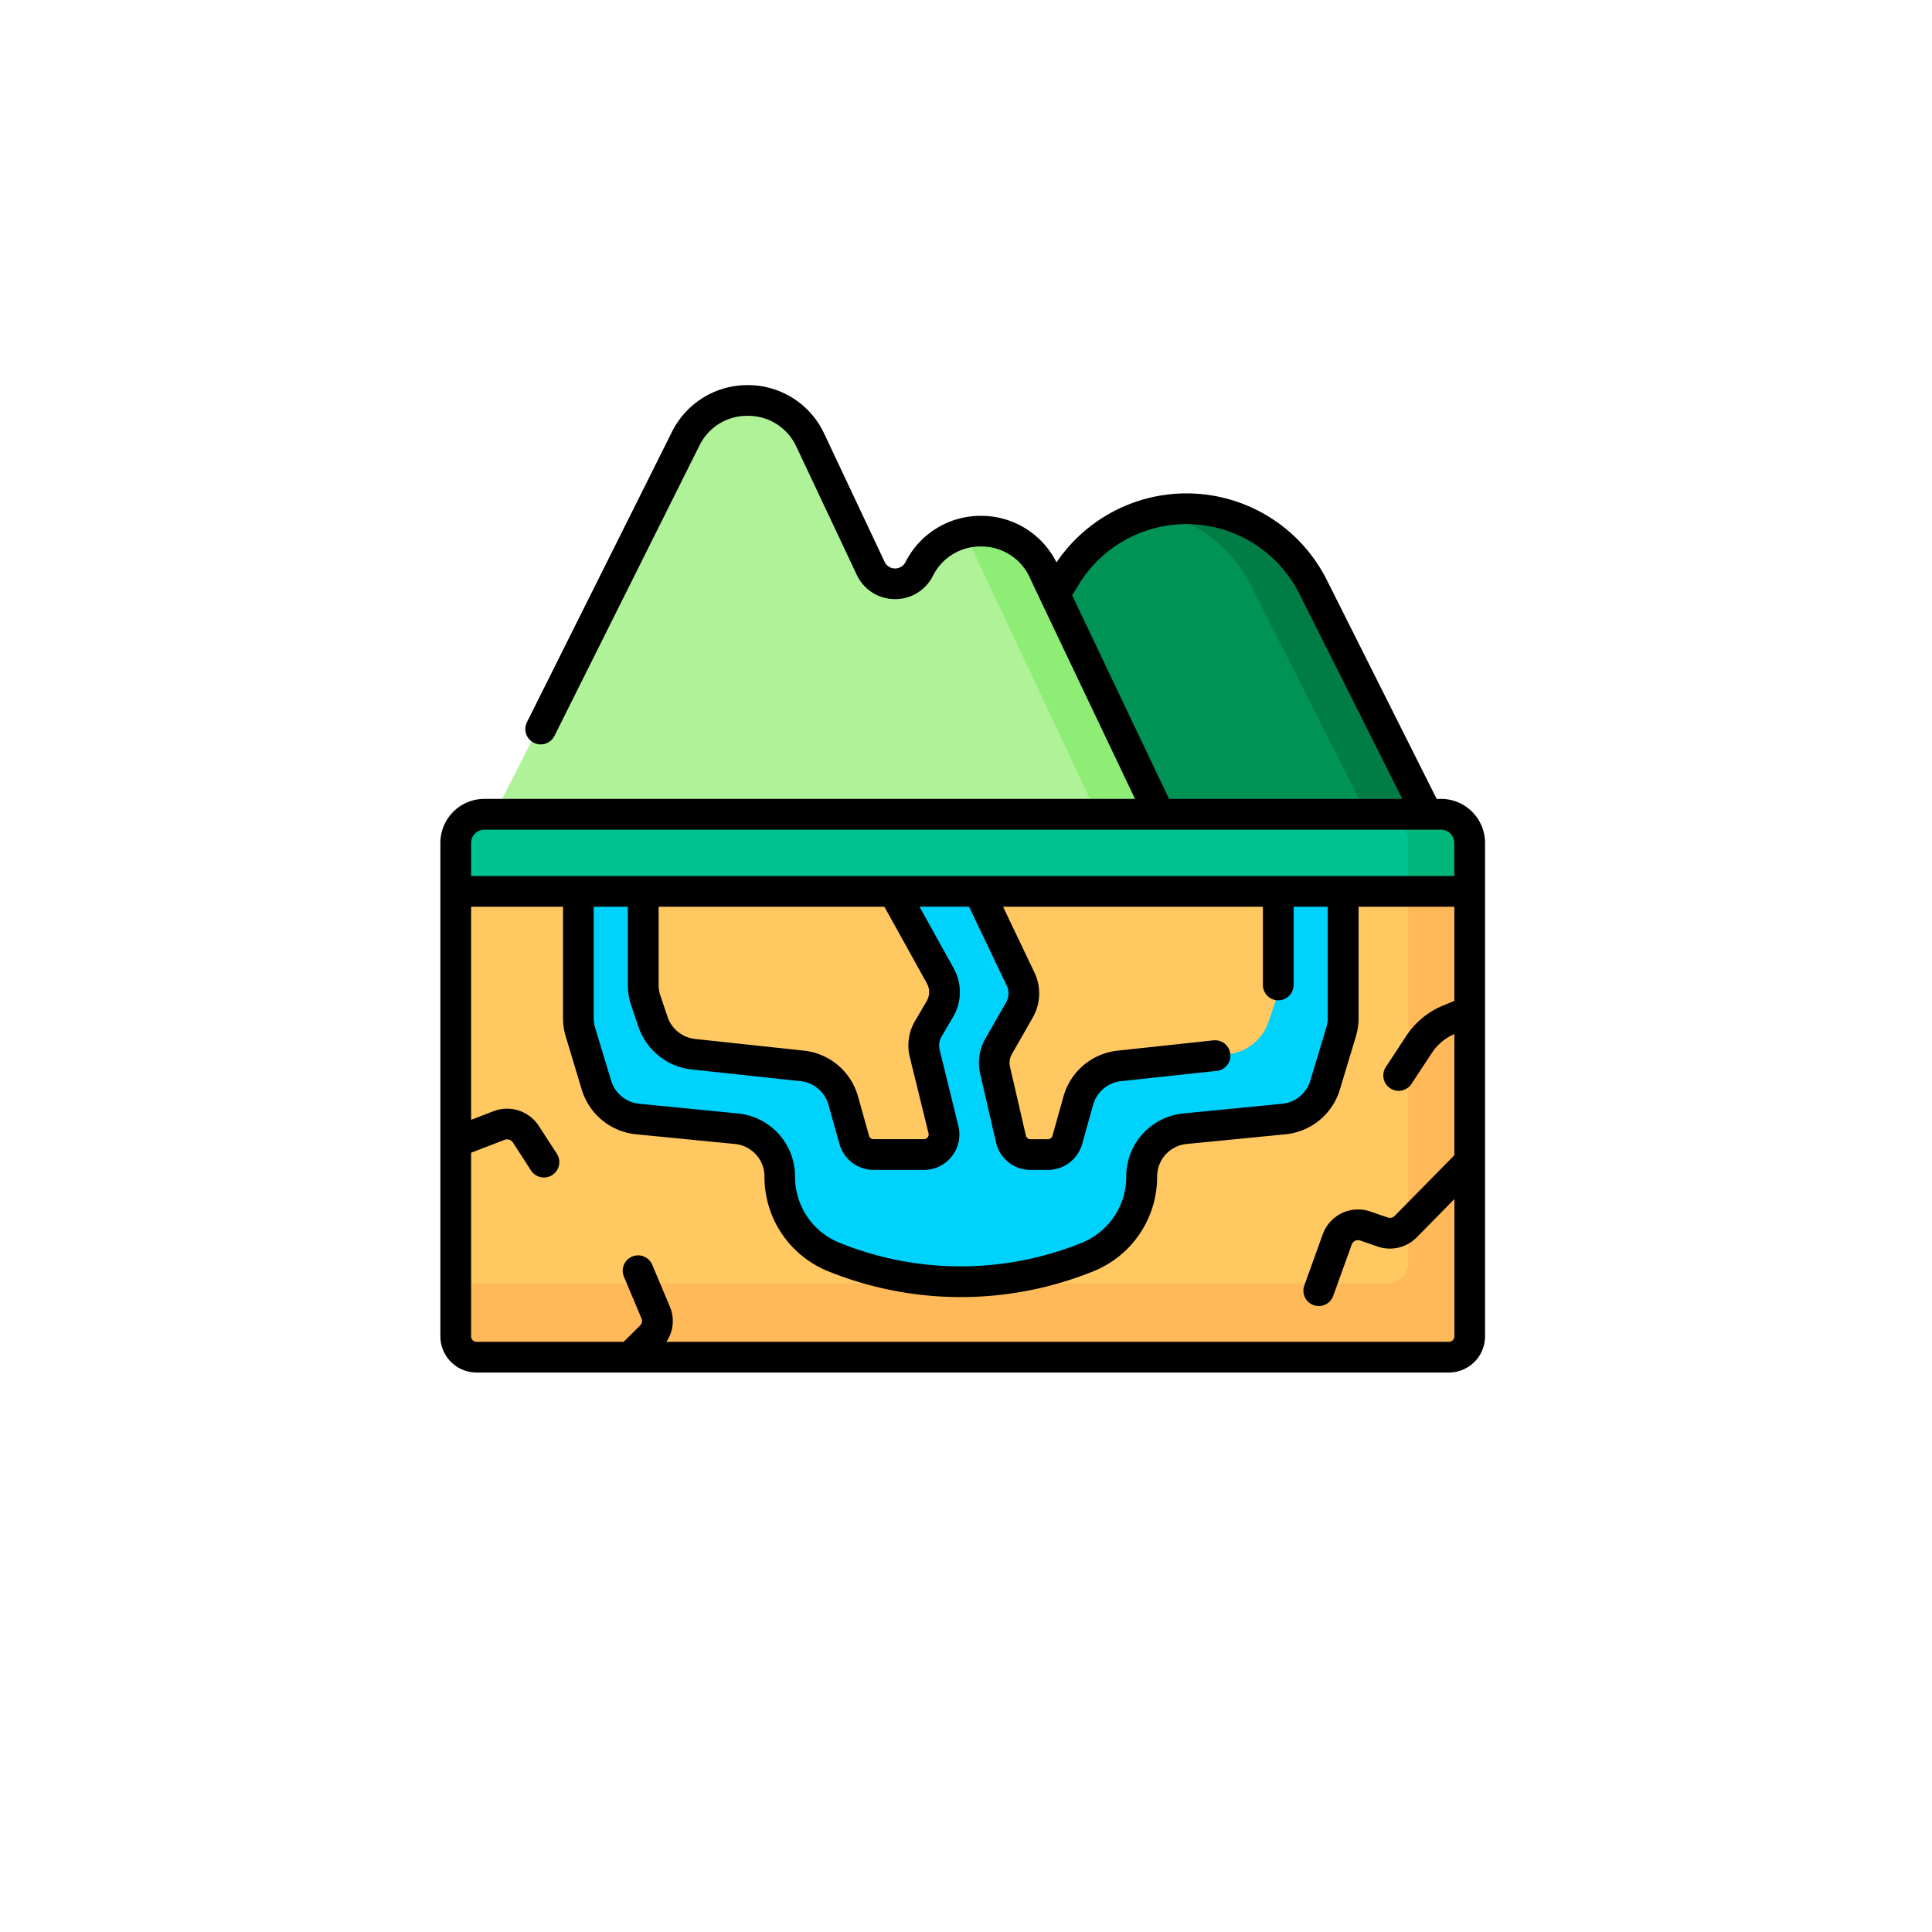 <svg xmlns="http://www.w3.org/2000/svg" xmlns:xlink="http://www.w3.org/1999/xlink" width="136" height="136" viewBox="0 0 136 136">
  <defs>
    <filter id="Ellipse_12618" x="0" y="0" width="136" height="136" filterUnits="userSpaceOnUse">
      <feOffset dy="3" input="SourceAlpha"/>
      <feGaussianBlur stdDeviation="3" result="blur"/>
      <feFlood flood-opacity="0.161"/>
      <feComposite operator="in" in2="blur"/>
      <feComposite in="SourceGraphic"/>
    </filter>
  </defs>
  <g id="Group_1112317" data-name="Group 1112317" transform="translate(-781 -5571.663)">
    <g transform="matrix(1, 0, 0, 1, 781, 5571.66)" filter="url(#Ellipse_12618)">
      <circle id="Ellipse_12618-2" data-name="Ellipse 12618" cx="59" cy="59" r="59" transform="translate(9 6)" fill="#fff"/>
    </g>
    <g id="agua-subterranea" transform="translate(812 5584.799)">
      <g id="Group_1112088" data-name="Group 1112088" transform="translate(1.081 15.054)">
        <path id="Path_908239" data-name="Path 908239" d="M276.9,82.106l1.858-3.023a9.969,9.969,0,0,1,17.389.717l8.15,16.1H274.269V91.414A17.779,17.779,0,0,1,276.9,82.106Z" transform="translate(-235.812 -66.712)" fill="#009356"/>
        <path id="Path_908240" data-name="Path 908240" d="M360.332,79.8a9.941,9.941,0,0,0-11.066-5.234,9.831,9.831,0,0,1,6.741,5.234l8.15,16.1h4.325Z" transform="translate(-299.997 -66.716)" fill="#007d45"/>
        <path id="Path_908241" data-name="Path 908241" d="M48.113,33.338a1.9,1.9,0,0,1-3.413-.052l-4.249-9.014a4.879,4.879,0,0,0-8.761-.133L16.837,53.318H66.229L56.874,33.471A4.879,4.879,0,0,0,48.113,33.338Z" transform="translate(-15.491 -21.473)" fill="#aff297"/>
        <path id="Path_908242" data-name="Path 908242" d="M48.113,33.338a1.9,1.9,0,0,1-3.413-.052l-4.249-9.014a4.879,4.879,0,0,0-8.761-.133L16.837,53.318H66.229L56.874,33.471A4.879,4.879,0,0,0,48.113,33.338Z" transform="translate(-15.491 -21.473)" fill="#aff297"/>
        <path id="Path_908243" data-name="Path 908243" d="M264.518,105.32h4.3L260.7,88.1a4.862,4.862,0,0,0-5.7-2.627,4.991,4.991,0,0,1,.659,1.042Z" transform="translate(-219.315 -76.097)" fill="#8ded74"/>
        <path id="Path_908244" data-name="Path 908244" d="M77.408,293.983H8.966A1.466,1.466,0,0,1,7.5,292.517V261.2H78.875v31.321A1.466,1.466,0,0,1,77.408,293.983Z" transform="translate(-7.5 -226.638)" fill="#ffc861"/>
        <path id="Path_908245" data-name="Path 908245" d="M77.408,293.983H8.966A1.466,1.466,0,0,1,7.5,292.517V261.2H78.875v31.321A1.466,1.466,0,0,1,77.408,293.983Z" transform="translate(-7.5 -226.638)" fill="#ffc861"/>
        <path id="Path_908246" data-name="Path 908246" d="M74.55,261.2v26.131a1.466,1.466,0,0,1-1.466,1.466H7.5v3.723a1.466,1.466,0,0,0,1.466,1.466H77.408a1.466,1.466,0,0,0,1.466-1.466V261.2Z" transform="translate(-7.5 -226.638)" fill="#ffb959"/>
        <path id="Path_908247" data-name="Path 908247" d="M78.875,228.981H7.5v-3.412a2.015,2.015,0,0,1,2.014-2.014H76.86a2.014,2.014,0,0,1,2.014,2.014Z" transform="translate(-7.5 -194.423)" fill="#00c190"/>
        <path id="Path_908248" data-name="Path 908248" d="M462.961,223.555h-4.325a2.014,2.014,0,0,1,2.014,2.014v3.412h4.325v-3.412A2.014,2.014,0,0,0,462.961,223.555Z" transform="translate(-393.601 -194.423)" fill="#00b67b"/>
        <path id="Path_908249" data-name="Path 908249" d="M116.65,261.2v6.588a3.388,3.388,0,0,1-.178,1.083l-.509,1.507a3.386,3.386,0,0,1-2.847,2.283l-7.647.821a3.386,3.386,0,0,0-2.9,2.452l-.774,2.758a1.414,1.414,0,0,1-1.361,1.032H99.2a1.413,1.413,0,0,1-1.378-1.1l-1.111-4.831a2.343,2.343,0,0,1,.249-1.688l1.465-2.564a2.343,2.343,0,0,0,.08-2.172L95.561,261.2h-6l3.3,5.951a2.343,2.343,0,0,1-.029,2.324l-.814,1.385a2.343,2.343,0,0,0-.255,1.746l1.318,5.366A1.414,1.414,0,0,1,91.7,279.72H88.159a1.413,1.413,0,0,1-1.361-1.032l-.774-2.758a3.386,3.386,0,0,0-2.9-2.452l-7.647-.821a3.385,3.385,0,0,1-2.846-2.283l-.509-1.507a3.388,3.388,0,0,1-.178-1.083V261.2H67.378v8.92a3.384,3.384,0,0,0,.144.976l1.125,3.735a3.386,3.386,0,0,0,2.911,2.393l6.945.681a3.386,3.386,0,0,1,3.055,3.37,6.116,6.116,0,0,0,3.841,5.677,23.92,23.92,0,0,0,17.8,0,6.116,6.116,0,0,0,3.841-5.677,3.386,3.386,0,0,1,3.055-3.37l6.945-.681a3.385,3.385,0,0,0,2.911-2.393l1.125-3.735a3.385,3.385,0,0,0,.144-.976V261.2H116.65Z" transform="translate(-58.746 -226.638)" fill="#00d2fe"/>
        <g id="Group_1112087" data-name="Group 1112087" transform="translate(1.081 8.702)">
          <path id="Path_908250" data-name="Path 908250" d="M44.714,234.318h39.5v-2.331a.934.934,0,0,0-.933-.933H15.933a.934.934,0,0,0-.933.933v2.331Z" transform="translate(-15 -209.543)" fill="none"/>
          <path id="Path_908251" data-name="Path 908251" d="M76.1,280.935a2.3,2.3,0,0,0,1.981,1.629l6.945.681a4.451,4.451,0,0,1,4.031,4.445,5.011,5.011,0,0,0,3.162,4.673,22.739,22.739,0,0,0,16.991,0,5.011,5.011,0,0,0,3.162-4.673,4.451,4.451,0,0,1,4.031-4.445l6.945-.681a2.3,2.3,0,0,0,1.981-1.629l1.125-3.735a2.3,2.3,0,0,0,.1-.665V268.7h-2.4V274.2a1.081,1.081,0,1,1-2.162,0V268.7H103.7l2.209,4.625a3.425,3.425,0,0,1-.117,3.175l-1.465,2.564a1.258,1.258,0,0,0-.134.909l1.111,4.83a.331.331,0,0,0,.324.258h1.232a.333.333,0,0,0,.32-.243l.774-2.759a4.445,4.445,0,0,1,3.824-3.235l6.715-.721a1.081,1.081,0,0,1,.231,2.15l-6.715.721a2.293,2.293,0,0,0-1.973,1.669l-.774,2.758a2.5,2.5,0,0,1-2.4,1.821h-1.232a2.483,2.483,0,0,1-2.431-1.936l-1.111-4.83a3.414,3.414,0,0,1,.364-2.467l1.465-2.564a1.261,1.261,0,0,0,.043-1.17L101.3,268.7H97.812l2.411,4.346a3.438,3.438,0,0,1-.042,3.4l-.814,1.385a1.255,1.255,0,0,0-.138.94l1.318,5.366a2.495,2.495,0,0,1-2.423,3.09H94.578a2.5,2.5,0,0,1-2.4-1.821l-.774-2.758a2.293,2.293,0,0,0-1.973-1.669l-7.647-.821a4.48,4.48,0,0,1-3.755-3.012l-.509-1.507a4.457,4.457,0,0,1-.235-1.429V268.7h-2.4v7.839a2.305,2.305,0,0,0,.1.664Z" transform="translate(-66.247 -241.758)" fill="none"/>
          <path id="Path_908252" data-name="Path 908252" d="M324.463,86.705a8.888,8.888,0,0,0-15.5-.636l-.477.777,6.821,14.337h16.421Z" transform="translate(-266.176 -81.834)" fill="none"/>
          <path id="Path_908253" data-name="Path 908253" d="M81.554,291.971a2.648,2.648,0,0,1-2.733.644l-1.239-.426a.474.474,0,0,0-.6.286l-1.3,3.61a1.081,1.081,0,1,1-2.034-.734l1.3-3.61a2.645,2.645,0,0,1,3.333-1.6l1.239.426a.474.474,0,0,0,.489-.115l4.2-4.267v-8.526a3.537,3.537,0,0,0-1.577,1.315l-1.429,2.173a1.081,1.081,0,1,1-1.806-1.188l1.429-2.173a5.692,5.692,0,0,1,2.6-2.143l.665-.274a1.1,1.1,0,0,1,.12-.041v-6.635H77.47v7.839a4.464,4.464,0,0,1-.19,1.288l-1.125,3.735a4.452,4.452,0,0,1-3.841,3.157l-6.945.681a2.3,2.3,0,0,0-2.08,2.293,7.163,7.163,0,0,1-4.52,6.681,24.893,24.893,0,0,1-18.6,0,7.163,7.163,0,0,1-4.52-6.681,2.3,2.3,0,0,0-2.08-2.294l-6.945-.681a4.452,4.452,0,0,1-3.841-3.157l-1.125-3.735a4.463,4.463,0,0,1-.19-1.288v-7.839H15v15l1.582-.609a2.665,2.665,0,0,1,3.181,1.035l1.27,1.964a1.081,1.081,0,1,1-1.816,1.174l-1.27-1.964a.493.493,0,0,0-.589-.192L15,286.012v12.923a.385.385,0,0,0,.385.385H25.733l1.169-1.15a.437.437,0,0,0,.1-.483l-1.242-2.952a1.081,1.081,0,1,1,1.993-.839l1.242,2.951a2.585,2.585,0,0,1-.248,2.473H83.827a.385.385,0,0,0,.385-.385V289.27Z" transform="translate(-15 -241.757)" fill="none"/>
          <path id="Path_908254" data-name="Path 908254" d="M106.677,274.938l.509,1.507A2.311,2.311,0,0,0,109.123,278l7.647.821a4.445,4.445,0,0,1,3.824,3.235l.774,2.758a.333.333,0,0,0,.32.243h3.546a.333.333,0,0,0,.323-.412l-1.318-5.366a3.405,3.405,0,0,1,.374-2.552l.814-1.385a1.267,1.267,0,0,0,.016-1.252l-2.993-5.395H106.556V274.2A2.3,2.3,0,0,0,106.677,274.938Z" transform="translate(-93.357 -241.756)" fill="none"/>
        </g>
      </g>
      <path id="Path_908255" data-name="Path 908255" d="M70.441,43.1h-.309L62.381,27.654a11.05,11.05,0,0,0-19.011-1.2,5.916,5.916,0,0,0-5.228-3.278h-.093a5.919,5.919,0,0,0-5.308,3.256.82.82,0,0,1-1.472-.022L27.02,17.392a5.921,5.921,0,0,0-5.3-3.418h-.093a5.923,5.923,0,0,0-5.312,3.264L6.094,37.7a1.081,1.081,0,1,0,1.935.966L18.244,18.211a3.723,3.723,0,0,1,3.379-2.075h.063a3.725,3.725,0,0,1,3.377,2.178l4.249,9.014a2.963,2.963,0,0,0,2.652,1.71h.047a2.962,2.962,0,0,0,2.656-1.629,3.723,3.723,0,0,1,3.379-2.075h.063a3.725,3.725,0,0,1,3.377,2.178l.778,1.65v0L48.9,43.1H3.1A3.1,3.1,0,0,0,0,46.2V80.934a2.551,2.551,0,0,0,2.548,2.548H70.99a2.55,2.55,0,0,0,2.547-2.548V46.2a3.1,3.1,0,0,0-3.1-3.1ZM44.471,28.768l.477-.777a8.888,8.888,0,0,1,15.5.636L67.713,43.1H51.292ZM2.162,46.2a.934.934,0,0,1,.933-.933H70.441a.934.934,0,0,1,.933.933v2.331H2.162Zm8.632,4.493h2.4V56.2a4.457,4.457,0,0,0,.235,1.429l.509,1.507A4.481,4.481,0,0,0,17.7,62.149l7.647.821a2.293,2.293,0,0,1,1.973,1.669l.774,2.758a2.5,2.5,0,0,0,2.4,1.821h3.546a2.495,2.495,0,0,0,2.423-3.09l-1.318-5.366a1.255,1.255,0,0,1,.138-.94l.814-1.385a3.438,3.438,0,0,0,.042-3.4l-2.411-4.346h3.487l2.654,5.558a1.261,1.261,0,0,1-.043,1.17l-1.465,2.564A3.413,3.413,0,0,0,38,62.452l1.111,4.83a2.483,2.483,0,0,0,2.431,1.936h1.232a2.5,2.5,0,0,0,2.4-1.821l.774-2.758A2.293,2.293,0,0,1,47.92,62.97l6.715-.721A1.081,1.081,0,1,0,54.4,60.1l-6.715.721a4.445,4.445,0,0,0-3.824,3.235l-.774,2.758a.333.333,0,0,1-.32.243H41.539a.331.331,0,0,1-.324-.258L40.1,61.967a1.258,1.258,0,0,1,.134-.909L41.7,58.494a3.425,3.425,0,0,0,.117-3.175l-2.209-4.625H57.9V56.2a1.081,1.081,0,1,0,2.162,0V50.694h2.4v7.839a2.3,2.3,0,0,1-.1.665l-1.125,3.735a2.3,2.3,0,0,1-1.981,1.629l-6.945.681a4.451,4.451,0,0,0-4.031,4.445,5.011,5.011,0,0,1-3.162,4.673,22.739,22.739,0,0,1-16.991,0,5.011,5.011,0,0,1-3.162-4.673,4.451,4.451,0,0,0-4.031-4.445L14,64.561a2.3,2.3,0,0,1-1.981-1.629L10.892,59.2a2.305,2.305,0,0,1-.1-.664V50.694Zm20.461,0,2.993,5.395a1.267,1.267,0,0,1-.016,1.251l-.814,1.385a3.405,3.405,0,0,0-.374,2.552l1.318,5.366a.332.332,0,0,1-.323.412H30.494a.333.333,0,0,1-.32-.243L29.4,64.055a4.445,4.445,0,0,0-3.824-3.235L17.929,60a2.311,2.311,0,0,1-1.937-1.554l-.509-1.507a2.3,2.3,0,0,1-.121-.737V50.694H31.255ZM70.99,81.319H15.907a2.585,2.585,0,0,0,.248-2.473l-1.242-2.951a1.081,1.081,0,1,0-1.993.839l1.242,2.952a.437.437,0,0,1-.1.483L12.9,81.319H2.547a.386.386,0,0,1-.385-.385V68.01L4.521,67.1a.493.493,0,0,1,.589.192l1.27,1.964A1.081,1.081,0,0,0,8.2,68.083L6.926,66.119a2.665,2.665,0,0,0-3.181-1.035l-1.582.609v-15h6.47v7.839a4.465,4.465,0,0,0,.19,1.288l1.125,3.735a4.452,4.452,0,0,0,3.841,3.157l6.945.681a2.3,2.3,0,0,1,2.08,2.294,7.163,7.163,0,0,0,4.52,6.68,24.893,24.893,0,0,0,18.6,0,7.163,7.163,0,0,0,4.52-6.681,2.3,2.3,0,0,1,2.08-2.293l6.945-.681a4.452,4.452,0,0,0,3.841-3.157l1.125-3.735a4.464,4.464,0,0,0,.19-1.288V50.694h6.742v6.635a1.068,1.068,0,0,0-.12.041l-.665.274a5.692,5.692,0,0,0-2.6,2.143L66.563,61.96a1.081,1.081,0,1,0,1.806,1.188L69.8,60.975a3.536,3.536,0,0,1,1.577-1.315v8.526l-4.2,4.267a.474.474,0,0,1-.489.115l-1.239-.426a2.645,2.645,0,0,0-3.333,1.6l-1.3,3.61a1.081,1.081,0,1,0,2.034.734l1.3-3.61a.474.474,0,0,1,.6-.286l1.239.426a2.647,2.647,0,0,0,2.733-.644l2.658-2.7v9.665a.387.387,0,0,1-.386.385Z" transform="translate(0 0)"/>
    </g>
  </g>
</svg>
